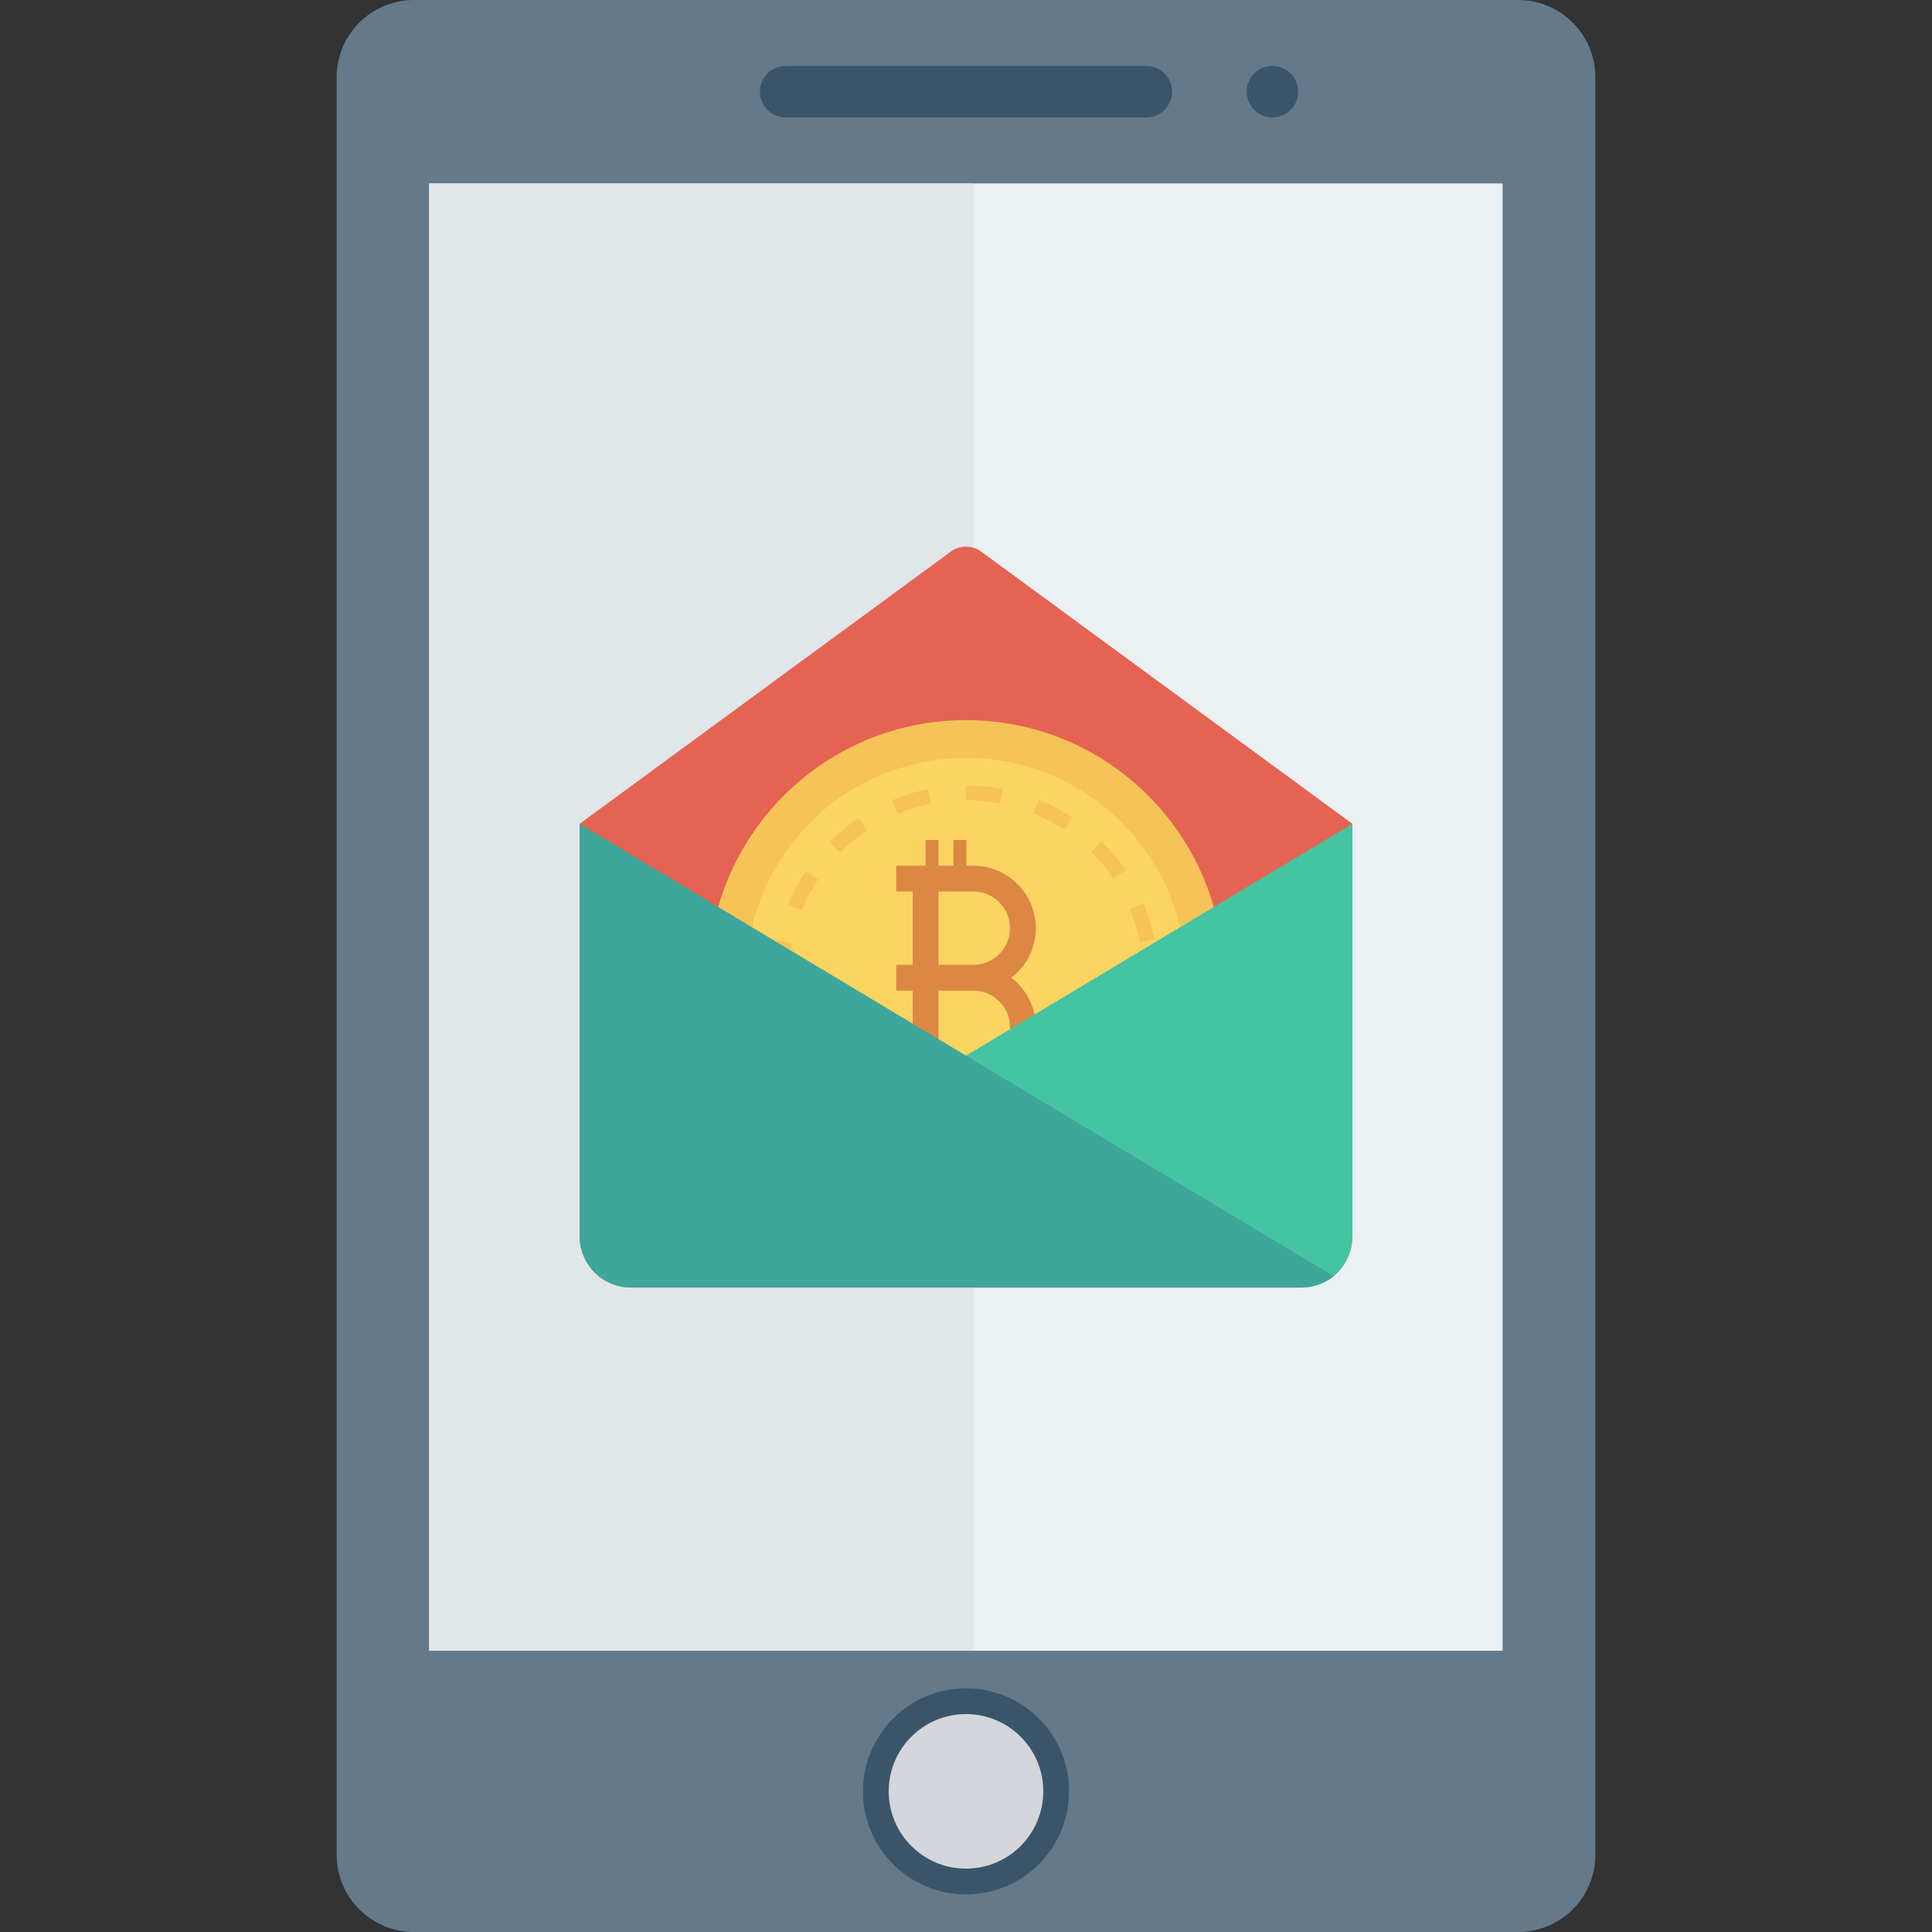 <?xml version="1.0" encoding="iso-8859-1"?>
<!-- Generator: Adobe Illustrator 19.0.0, SVG Export Plug-In . SVG Version: 6.00 Build 0)  -->
<svg version="1.1" id="Capa_1" xmlns="http://www.w3.org/2000/svg" xmlns:xlink="http://www.w3.org/1999/xlink" x="0px" y="0px"
	 viewBox="0 0 468.293 468.293" style="enable-background:new 0 0 468.293 468.293;" xml:space="preserve">
<rect x="0" y="0" width="468.293" height="468.293" fill="#333333" stroke="none"/>
<path style="fill:#64798A;" d="M367.964,468.293H100.329c-10.345,0-18.732-8.386-18.732-18.732V18.732
	C81.597,8.386,89.983,0,100.329,0h267.635c10.345,0,18.732,8.386,18.732,18.732v430.829
	C386.696,459.906,378.309,468.293,367.964,468.293z"/>
<rect x="104.023" y="44.457" style="fill:#EBF0F3;" width="260.19" height="355.665"/>
<rect x="104.023" y="44.457" style="fill:#E1E6E9;" width="131.871" height="355.665"/>
<circle style="fill:#3A556A;" cx="234.146" cy="434.201" r="24.976"/>
<circle style="fill:#D5D6DB;" cx="234.146" cy="434.201" r="18.732"/>
<g>
	<path style="fill:#3A556A;" d="M277.854,28.473h-87.415c-3.448,0-6.244-2.795-6.244-6.244v0c0-3.448,2.795-6.244,6.244-6.244
		h87.415c3.448,0,6.244,2.795,6.244,6.244v0C284.098,25.677,281.302,28.473,277.854,28.473z"/>
	<circle style="fill:#3A556A;" cx="308.418" cy="22.228" r="6.244"/>
</g>
<path style="fill:#E56353;" d="M327.805,199.688v99.902c0,3.934-1.811,7.43-4.558,9.74c-2.123,1.686-4.87,2.747-7.93,2.747H152.976
	c-2.997,0-5.744-1.061-7.867-2.747c-2.81-2.31-4.621-5.807-4.621-9.74v-99.902l89.966-65.975c2.198-1.612,5.187-1.612,7.385,0
	L327.805,199.688z"/>
<circle style="fill:#F6C358;" cx="234.146" cy="236.987" r="62.439"/>
<circle style="fill:#FCD462;" cx="234.146" cy="236.987" r="53.279"/>
<path style="fill:#F6C358;" d="M234.174,283.605c-3.078,0-6.116-0.295-9.069-0.876l0.692-3.518c2.731,0.537,5.54,0.809,8.349,0.809
	l0.043,3.241l-0.001,0.344C234.183,283.605,234.179,283.605,234.174,283.605z M243.284,282.711l-0.7-3.518
	c2.76-0.549,5.473-1.374,8.066-2.451l1.376,3.311C249.215,281.222,246.274,282.116,243.284,282.711z M216.358,280.092
	c-2.814-1.163-5.526-2.61-8.059-4.302l1.991-2.982c2.339,1.561,4.842,2.897,7.438,3.97L216.358,280.092z M260.076,275.736
	l-1.996-2.979c2.332-1.564,4.524-3.366,6.513-5.357l2.537,2.534C264.976,272.091,262.603,274.042,260.076,275.736z M201.232,270.003
	c-2.156-2.149-4.111-4.52-5.809-7.046l2.977-2.001c1.568,2.333,3.373,4.523,5.364,6.509L201.232,270.003z M272.924,262.874
	l-2.98-1.994c1.565-2.339,2.903-4.841,3.978-7.434l3.313,1.373C276.07,257.628,274.62,260.338,272.924,262.874z M191.096,254.909
	c-1.172-2.812-2.069-5.753-2.665-8.74l3.516-0.702c0.551,2.755,1.377,5.468,2.459,8.062L191.096,254.909z M279.881,246.074
	l-3.518-0.695c0.543-2.747,0.818-5.572,0.818-8.394v-0.188h3.586v0.188C280.767,240.04,280.47,243.098,279.881,246.074z
	 M187.525,237.079v-0.095c0-3.025,0.292-6.051,0.867-8.993l3.52,0.688c-0.531,2.716-0.8,5.51-0.8,8.305L187.525,237.079z
	 M276.328,228.413c-0.557-2.754-1.389-5.463-2.477-8.056l3.308-1.387c1.178,2.81,2.081,5.748,2.684,8.734L276.328,228.413z
	 M194.337,220.608l-3.317-1.366c1.158-2.814,2.603-5.527,4.293-8.065l2.986,1.987C196.739,215.507,195.406,218.011,194.337,220.608z
	 M269.843,212.939c-1.572-2.327-3.38-4.513-5.378-6.497l2.527-2.544c2.163,2.147,4.122,4.514,5.823,7.034L269.843,212.939z
	 M203.636,206.634l-2.543-2.529c2.149-2.16,4.518-4.117,7.042-5.817l2.003,2.975C207.808,202.832,205.62,204.64,203.636,206.634z
	 M257.928,201.112c-2.346-1.558-4.851-2.888-7.447-3.954l1.362-3.318c2.813,1.156,5.528,2.597,8.069,4.285L257.928,201.112z
	 M217.56,197.262l-1.383-3.31c2.81-1.174,5.749-2.073,8.735-2.674l0.707,3.516C222.863,195.348,220.152,196.178,217.56,197.262z
	 M242.406,194.741c-2.704-0.525-5.483-0.791-8.26-0.791l-0.099-2.501l0.066-1.086c2.972,0.013,6.049,0.288,8.978,0.858
	L242.406,194.741z"/>
<path style="fill:#DC8744;" d="M245.112,236.984c3.755-2.858,5.955-7.241,5.955-12.006c0-8.341-6.787-15.128-15.128-15.128h-1.701
	v-6.244h-3.122v6.244h-3.642v-6.244h-3.122v6.244h-3.122h-4.006v6.244h4.006v17.768h-4.006v6.244h4.006v17.768h-4.006v6.244h4.006
	h3.122v6.244h3.122v-6.244h3.642v6.244h3.122v-6.244h1.701c8.341,0,15.128-6.787,15.128-15.128
	C251.068,244.225,248.867,239.842,245.112,236.984z M235.94,257.875h-8.465v-17.768h8.465c4.898,0,8.884,3.986,8.884,8.884
	C244.824,253.889,240.838,257.875,235.94,257.875z M235.94,233.863h-8.465v-17.768h8.465c4.898,0,8.884,3.986,8.884,8.884
	S240.838,233.863,235.94,233.863z"/>
<path style="fill:#44C4A1;" d="M327.805,199.688v99.902c0,3.934-1.811,7.43-4.558,9.74c-2.123,1.686-4.87,2.747-7.93,2.747H152.976
	c-2.997,0-5.744-1.061-7.867-2.747l89.038-53.448L327.805,199.688z"/>
<path style="fill:#3EA69B;" d="M323.247,309.331c-2.123,1.686-4.87,2.747-7.93,2.747H152.976c-2.997,0-5.744-1.061-7.867-2.747
	c-2.81-2.31-4.621-5.807-4.621-9.74v-99.902l93.659,56.195L323.247,309.331z"/>
<g>
</g>
<g>
</g>
<g>
</g>
<g>
</g>
<g>
</g>
<g>
</g>
<g>
</g>
<g>
</g>
<g>
</g>
<g>
</g>
<g>
</g>
<g>
</g>
<g>
</g>
<g>
</g>
<g>
</g>
</svg>
